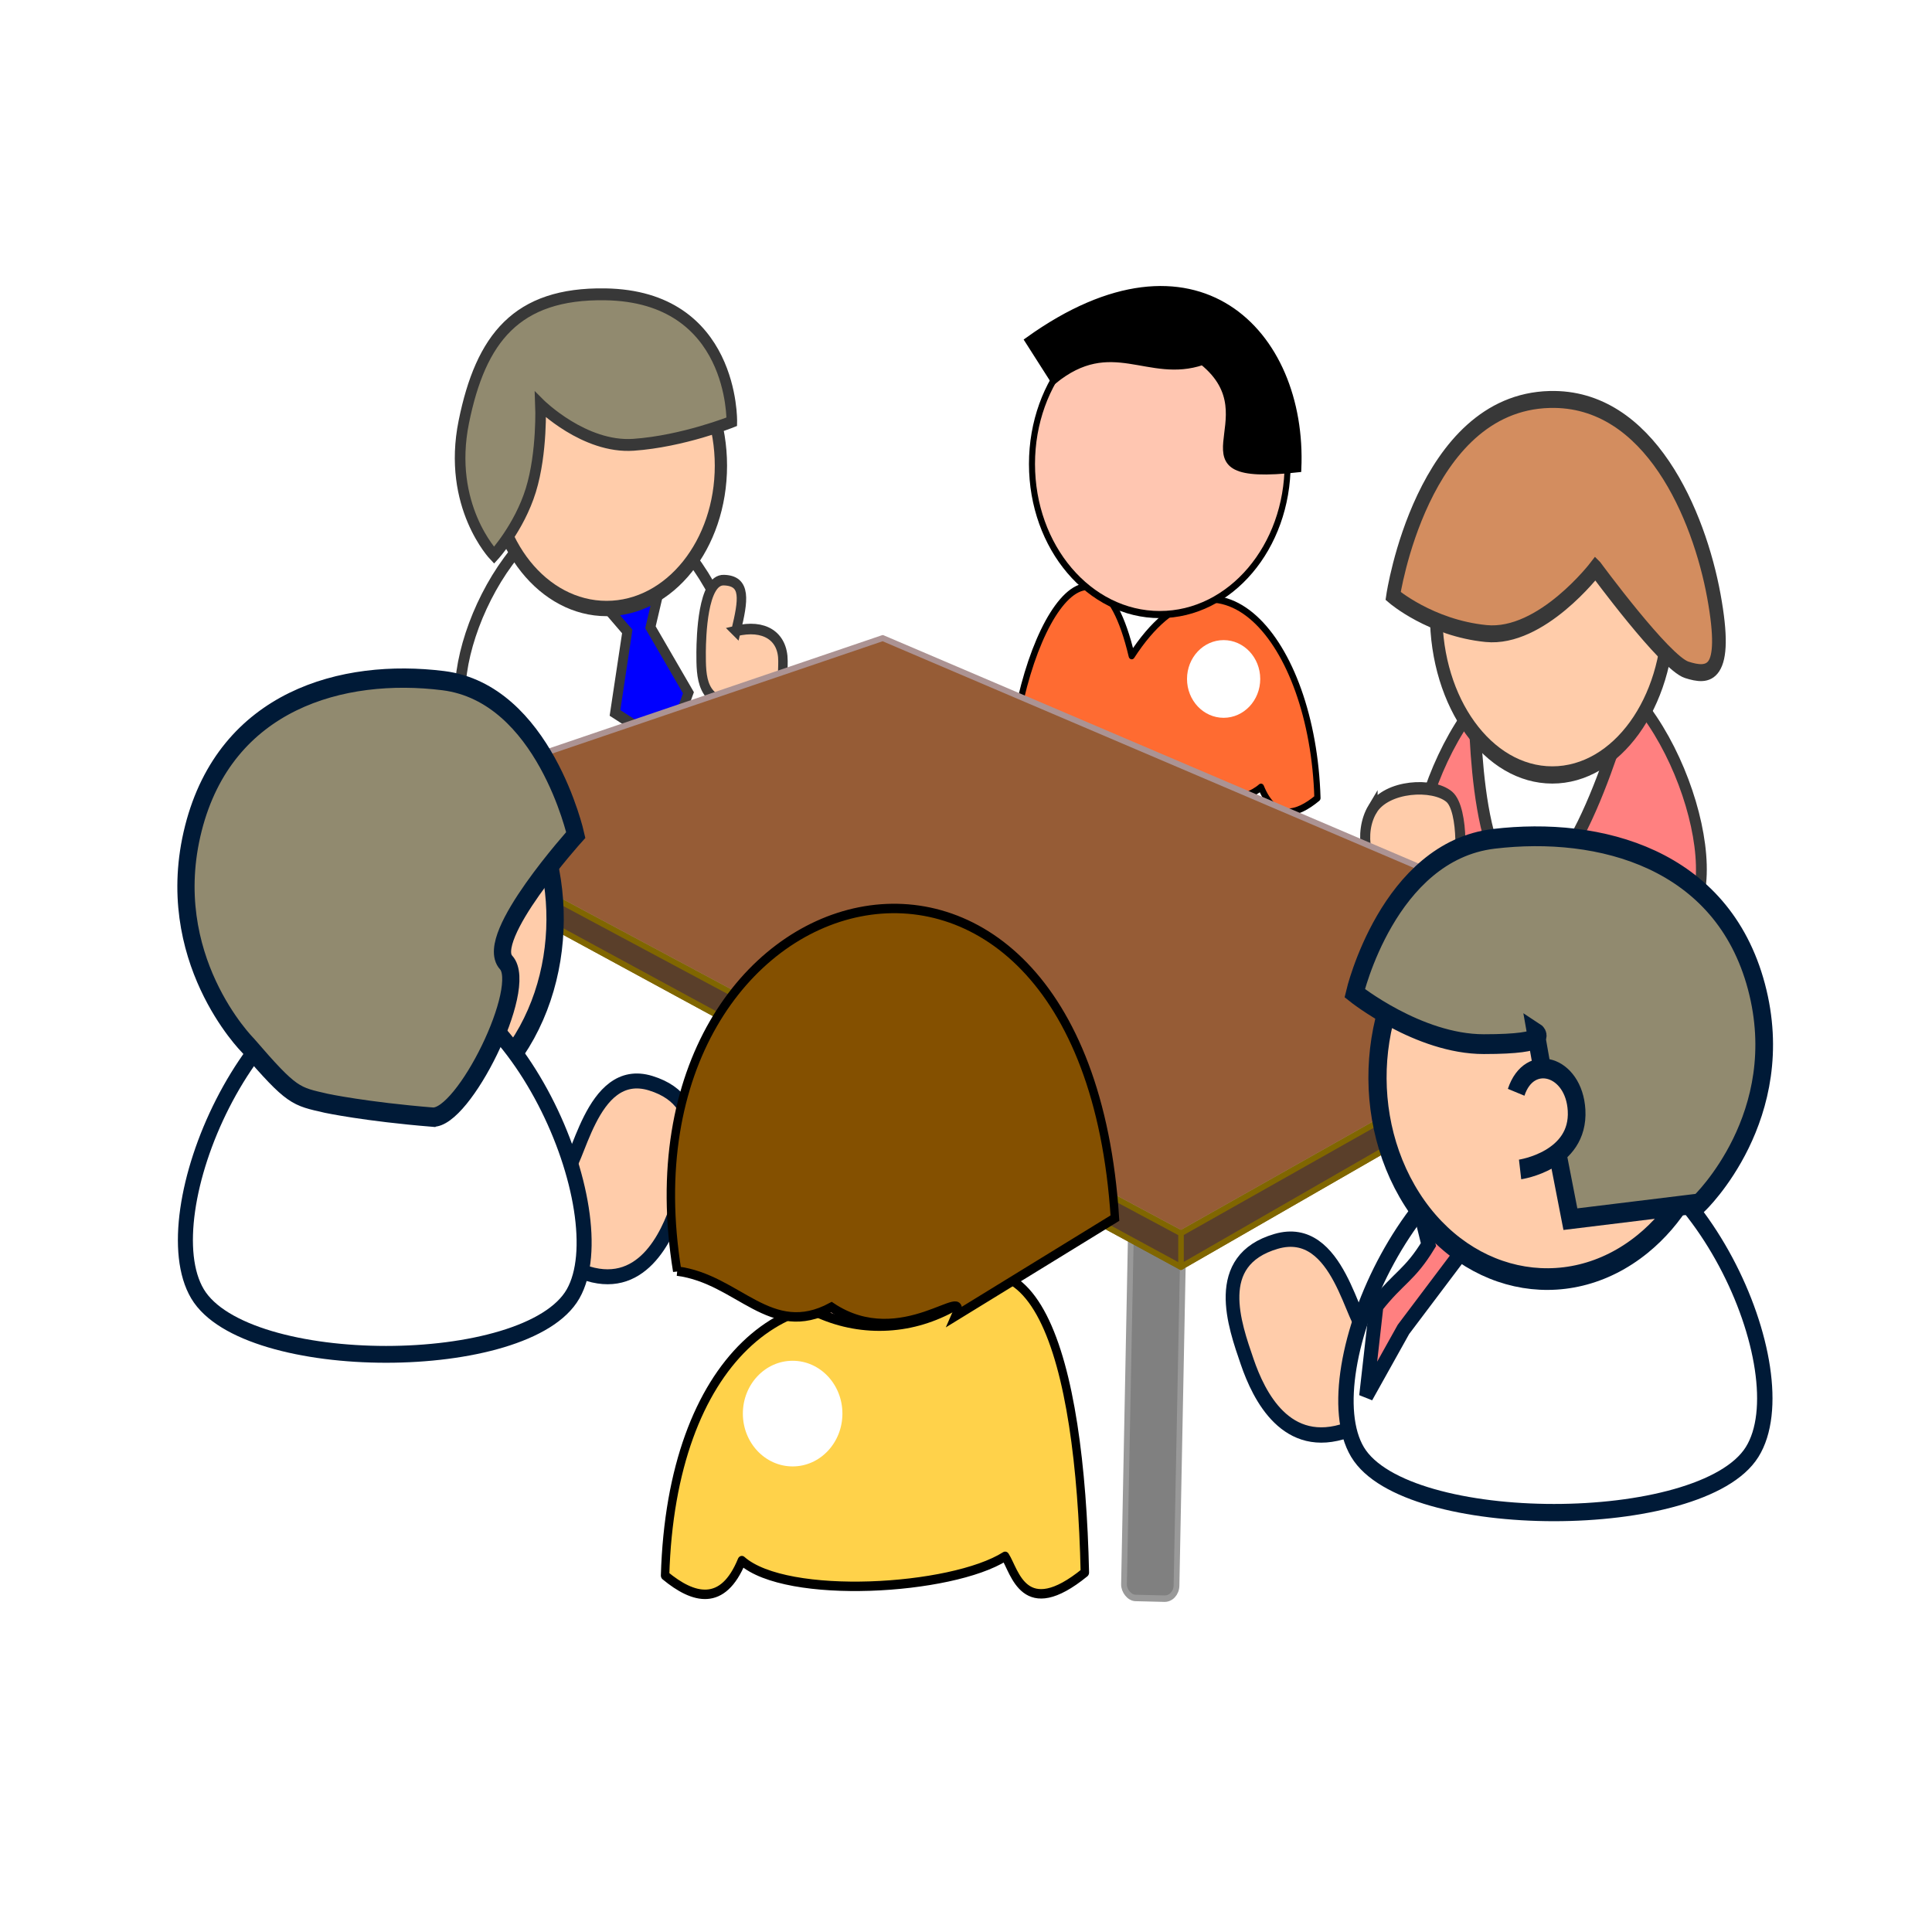 <?xml version="1.0" encoding="UTF-8" standalone="no"?>
<!-- Created with Inkscape (http://www.inkscape.org/) -->

<svg
   xmlns:dc="http://purl.org/dc/elements/1.1/"
   xmlns:cc="http://creativecommons.org/ns#"
   xmlns:rdf="http://www.w3.org/1999/02/22-rdf-syntax-ns#"
   xmlns:svg="http://www.w3.org/2000/svg"
   xmlns="http://www.w3.org/2000/svg"
   xmlns:sodipodi="http://sodipodi.sourceforge.net/DTD/sodipodi-0.dtd"
   xmlns:inkscape="http://www.inkscape.org/namespaces/inkscape"
   width="32px"
   height="32px"
   id="svg30072"
   version="1.1"
   inkscape:version="0.48.2 r9819"
   sodipodi:docname="New document 103">
  <defs
     id="defs30074">
    <filter
       color-interpolation-filters="sRGB"
       inkscape:collect="always"
       id="filter5371-0-8"
       x="-1.075"
       width="3.151"
       y="-1.075"
       height="3.151">
      <feGaussianBlur
         inkscape:collect="always"
         stdDeviation="19.682"
         id="feGaussianBlur5373-2-0" />
    </filter>
    <filter
       color-interpolation-filters="sRGB"
       inkscape:collect="always"
       id="filter5371-2-3"
       x="-1.075"
       width="3.151"
       y="-1.075"
       height="3.151">
      <feGaussianBlur
         inkscape:collect="always"
         stdDeviation="19.682"
         id="feGaussianBlur5373-4-4" />
    </filter>
  </defs>
  <sodipodi:namedview
     id="base"
     pagecolor="#ffffff"
     bordercolor="#666666"
     borderopacity="1.0"
     inkscape:pageopacity="0.0"
     inkscape:pageshadow="2"
     inkscape:zoom="1.8473111"
     inkscape:cx="16"
     inkscape:cy="16"
     inkscape:current-layer="layer1"
     showgrid="true"
     inkscape:grid-bbox="true"
     inkscape:document-units="px"
     inkscape:window-width="483"
     inkscape:window-height="424"
     inkscape:window-x="67"
     inkscape:window-y="41"
     inkscape:window-maximized="0" />
  <g
     id="layer1"
     inkscape:label="Layer 1"
     inkscape:groupmode="layer">
    <g
       id="g22166"
       transform="matrix(0.025,0,0,0.028,2.934,4.737)"
       inkscape:export-filename="/Users/Emanuele/Documents/Progetto Liquid Feedback GitHub Wiki/BOX PROPOSTE DESIGN.png"
       inkscape:export-xdpi="170.1348"
       inkscape:export-ydpi="170.1348">
      <g
         style="display:inline"
         transform="translate(101.73,-40.043)"
         id="layer1-42"
         inkscape:label="fond" />
      <g
         transform="translate(-209.698,-124.823)"
         inkscape:label="personnages1"
         id="layer4" />
      <g
         transform="translate(-209.698,-124.823)"
         style="display:inline"
         inkscape:label="table"
         id="layer3" />
      <g
         transform="translate(-209.698,-124.823)"
         inkscape:label="personnages2"
         id="layer5-9">
        <g
           id="g3866">
          <g
             id="layer1-4"
             inkscape:label="Layer 1"
             transform="matrix(-0.456,0,0,0.456,1034.034,88.455)">
            <path
               sodipodi:nodetypes="cccccc"
               id="path2816-9"
               d="M 420.852,559.531 C 298.33,390.656 157.737,537.713 151.003,744.004 c 30.426,22.479 61.762,30.002 82.034,-14.203 47.661,37.78 224.081,28.374 281.351,-4.089 10.558,14.623 20.058,62.774 85.186,15.435 C 594.511,537.719 475.126,354.163 420.852,559.531 z"
               style="fill:#ff6b31;fill-opacity:1;stroke:#000000;stroke-width:9;stroke-linecap:round;stroke-linejoin:round;stroke-miterlimit:4;stroke-opacity:1;stroke-dasharray:none"
               inkscape:connector-curvature="0" />
            <path
               transform="matrix(2.422,0,0,2.295,-429.681,-803.539)"
               d="m 317.993,606.997 c 0,12.129 -9.832,21.961 -21.961,21.961 -12.129,0 -21.961,-9.832 -21.961,-21.961 0,-12.129 9.832,-21.961 21.961,-21.961 12.129,0 21.961,9.832 21.961,21.961 z"
               sodipodi:ry="21.960814"
               sodipodi:rx="21.960814"
               sodipodi:cy="606.99689"
               sodipodi:cx="296.03177"
               id="path5341-1"
               style="fill:#ffffff;fill-opacity:1;fill-rule:nonzero;stroke:none;filter:url(#filter5371-0-8)"
               sodipodi:type="arc" />
            <path
               transform="matrix(1,0,0,1.052,-59.97,9.054)"
               d="m 625.714,286.648 c 0,102.567 -83.147,185.714 -185.714,185.714 -102.567,0 -185.714,-83.147 -185.714,-185.714 0,-102.567 83.147,-185.714 185.714,-185.714 102.567,0 185.714,83.147 185.714,185.714 z"
               sodipodi:ry="185.71428"
               sodipodi:rx="185.71428"
               sodipodi:cy="286.64789"
               sodipodi:cx="440"
               id="path2818-2"
               style="fill:#ffc6b1;fill-opacity:1;fill-rule:evenodd;stroke:#000000;stroke-width:8.775;stroke-linecap:butt;stroke-linejoin:miter;stroke-miterlimit:4;stroke-opacity:1;stroke-dasharray:none"
               sodipodi:type="arc" />
            <path
               sodipodi:nodetypes="ccccc"
               id="path5478-3"
               d="m 178.89,316.926 c 196.286,19.534 35.994,-64.722 139.137,-139.137 78.948,23.875 131.944,-36.662 216.159,24.846 l 37.269,-52.176 C 328.061,-5.498 170.162,140.377 178.89,316.926 z"
               style="fill:#000000;fill-opacity:1;stroke:#000000;stroke-width:9;stroke-linecap:butt;stroke-linejoin:miter;stroke-miterlimit:4;stroke-opacity:1;stroke-dasharray:none"
               inkscape:connector-curvature="0" />
          </g>
          <g
             transform="matrix(-2.223,0,0,2.457,2257.837,-669.953)"
             id="layer1-7-0"
             inkscape:label="Layer 1">
            <path
               sodipodi:nodetypes="cssz"
               id="path7471"
               d="m 509.034,412.369 c -27.838,0.79 -49.674,46.376 -39.376,61.835 10.297,15.459 70.722,15.459 80.566,0 9.844,-15.459 -12.446,-62.651 -41.19,-61.835 z"
               style="fill:#ff8080;fill-opacity:1;fill-rule:evenodd;stroke:#383838;stroke-width:3.222;stroke-linecap:butt;stroke-linejoin:miter;stroke-miterlimit:4;stroke-opacity:1;stroke-dasharray:none"
               inkscape:connector-curvature="0" />
            <path
               sodipodi:nodetypes="cczc"
               id="path7473"
               d="m 488.31,421.675 46.403,0 c 0,0 0.74,46.103 -15.797,46.103 -15.55,0 -30.606,-46.103 -30.606,-46.103 z"
               style="fill:#ffffff;fill-rule:evenodd;stroke:#383838;stroke-width:3.479;stroke-linecap:butt;stroke-linejoin:miter;stroke-miterlimit:4;stroke-opacity:1;stroke-dasharray:none"
               inkscape:connector-curvature="0" />
            <path
               transform="matrix(0.743,0,0,0.83,176.873,136.319)"
               sodipodi:open="true"
               sodipodi:end="6.2750861"
               sodipodi:start="0"
               d="m 496.963,320.73 c 0,25.731 -20.859,46.59 -46.59,46.59 -25.731,0 -46.59,-20.859 -46.59,-46.59 0,-25.731 20.859,-46.59 46.59,-46.59 25.584,0 46.382,20.63 46.589,46.213"
               sodipodi:ry="46.590309"
               sodipodi:rx="46.590309"
               sodipodi:cy="320.73038"
               sodipodi:cx="450.37299"
               id="path7475"
               style="fill:#ffccaa;fill-rule:evenodd;stroke:#383838;stroke-width:5;stroke-linecap:butt;stroke-linejoin:miter;stroke-miterlimit:4;stroke-opacity:1;stroke-dasharray:none"
               sodipodi:type="arc" />
            <path
               sodipodi:nodetypes="czcszsc"
               id="path7477"
               d="m 498.61,391.452 c 0,0 16.104,17.022 32.633,15.694 16.553,-1.33 27.705,-9.043 27.705,-9.043 0,0 -8.537,-46.539 -46.679,-47.309 -29.86,-0.625 -44.563,28.039 -48.921,47.309 -4.414,19.518 1.641,19.444 8.093,17.781 6.452,-1.663 27.169,-24.432 27.169,-24.432 z"
               style="fill:#d38d5f;fill-rule:evenodd;stroke:#383838;stroke-width:4.079;stroke-linecap:butt;stroke-linejoin:miter;stroke-miterlimit:4;stroke-opacity:1;stroke-dasharray:none"
               inkscape:connector-curvature="0" />
            <path
               sodipodi:nodetypes="cscczs"
               id="path8544"
               d="m 565.063,449.388 c 4.221,5.675 2.209,14.329 -4.491,19.312 -6.7,4.984 -15.567,4.422 -19.788,-1.253 l -0.063,-0.085 c -2.464,-3.38 -2.907,-17.882 1.479,-20.907 4.828,-3.33 18.642,-2.743 22.863,2.933 z"
               style="fill:#ffccaa;fill-rule:evenodd;stroke:#383838;stroke-width:3;stroke-linecap:butt;stroke-linejoin:miter;stroke-miterlimit:4;stroke-opacity:1;stroke-dasharray:none"
               inkscape:connector-curvature="0" />
          </g>
          <g
             transform="matrix(2.087,0,0,2.087,9.015,-350.399)"
             id="layer1-77"
             inkscape:label="Layer 1">
            <path
               sodipodi:nodetypes="cssz"
               id="path7363"
               d="m 229.969,289.154 c -29.168,0.828 -52.047,48.591 -41.257,64.788 10.789,16.197 74.1,16.197 84.414,0 10.314,-16.197 -13.041,-65.643 -43.157,-64.788 z"
               style="fill:#ffffff;fill-opacity:1;fill-rule:evenodd;stroke:#383838;stroke-width:3.375;stroke-linecap:butt;stroke-linejoin:miter;stroke-miterlimit:4;stroke-opacity:1;stroke-dasharray:none"
               inkscape:connector-curvature="0" />
            <path
               sodipodi:nodetypes="cccccccc"
               id="path7365"
               d="m 232.155,318.456 6.895,7.163 -3.895,23.092 16.969,9.765 6.35,-15.475 -12.062,-18.56 2.552,-9.697 -16.809,3.713 z"
               style="fill:#0000ff;fill-rule:evenodd;stroke:#383838;stroke-width:3.08;stroke-linecap:butt;stroke-linejoin:miter;stroke-miterlimit:4;stroke-opacity:1;stroke-dasharray:none"
               inkscape:connector-curvature="0" />
            <path
               transform="matrix(-0.779,0,0,0.869,583.33,-0.081)"
               sodipodi:open="true"
               sodipodi:end="6.2750861"
               sodipodi:start="0"
               d="m 496.963,320.73 c 0,25.731 -20.859,46.59 -46.59,46.59 -25.731,0 -46.59,-20.859 -46.59,-46.59 0,-25.731 20.859,-46.59 46.59,-46.59 25.584,0 46.382,20.63 46.589,46.213"
               sodipodi:ry="46.590309"
               sodipodi:rx="46.590309"
               sodipodi:cy="320.73038"
               sodipodi:cx="450.37299"
               id="path7367"
               style="fill:#ffccaa;fill-rule:evenodd;stroke:#383838;stroke-width:5;stroke-linecap:butt;stroke-linejoin:miter;stroke-miterlimit:4;stroke-opacity:1;stroke-dasharray:none"
               sodipodi:type="arc" />
            <path
               sodipodi:nodetypes="czcszczc"
               id="path7369"
               d="m 211.514,261.38 c 0,0 13.915,12.293 29.502,11.334 15.612,-0.961 31.223,-6.531 31.223,-6.531 0,0 0.864,-35.56 -40.202,-36.117 -28.163,-0.39 -39.483,12.515 -44.864,36.117 -5.437,23.849 9.589,37.844 9.589,37.844 0,0 7.99,-7.78 11.677,-18.442 3.688,-10.662 3.074,-24.206 3.074,-24.206 z"
               style="fill:#918a6f;fill-rule:evenodd;stroke:#383838;stroke-width:3.366;stroke-linecap:butt;stroke-linejoin:miter;stroke-miterlimit:4;stroke-opacity:1;stroke-dasharray:none"
               inkscape:connector-curvature="0" />
            <path
               sodipodi:nodetypes="cssccsc"
               id="path8552"
               d="m 273.565,325.481 c 8.91,-1.945 14.915,1.414 14.915,8.487 0,7.073 -0.691,12.717 -13.861,12.483 -12.245,-0.218 -12.124,-7.846 -12.124,-14.919 l 0,-0.105 c 0.04,-4.183 0.472,-20.52 7.209,-20.353 7.208,0.178 6.212,5.66 3.861,14.408 z"
               style="fill:#ffccaa;fill-rule:evenodd;stroke:#383838;stroke-width:3;stroke-linecap:butt;stroke-linejoin:miter;stroke-miterlimit:4;stroke-opacity:1;stroke-dasharray:none"
               inkscape:connector-curvature="0" />
          </g>
          <rect
             style="color:#000000;fill:#666666;fill-opacity:1;fill-rule:nonzero;stroke:#999999;stroke-width:3.139;stroke-linecap:round;stroke-linejoin:round;stroke-miterlimit:4;stroke-opacity:1;stroke-dasharray:none;stroke-dashoffset:0;marker:none;visibility:visible;display:inline;overflow:visible;enable-background:accumulate"
             id="rect3111"
             width="28.627"
             height="218.482"
             x="371.029"
             y="438.139"
             ry="6.46"
             transform="matrix(0.999,-0.033,0.033,0.999,0,0)" />
          <rect
             ry="7.849"
             y="616.45"
             x="856.249"
             height="265.444"
             width="34.781"
             id="rect3113"
             style="color:#000000;fill:#808080;fill-opacity:1;fill-rule:nonzero;stroke:#999999;stroke-width:3.813;stroke-linecap:round;stroke-linejoin:round;stroke-miterlimit:4;stroke-opacity:1;stroke-dasharray:none;stroke-dashoffset:0;marker:none;visibility:visible;display:inline;overflow:visible;enable-background:accumulate"
             transform="matrix(1,0.022,-0.022,1,0,0)" />
          <rect
             ry="6.851"
             y="461.367"
             x="1150.044"
             height="231.677"
             width="30.356"
             id="rect3115"
             style="color:#000000;fill:#666666;fill-opacity:1;fill-rule:nonzero;stroke:#999999;stroke-width:3.328;stroke-linecap:round;stroke-linejoin:round;stroke-miterlimit:4;stroke-opacity:1;stroke-dasharray:none;stroke-dashoffset:0;marker:none;visibility:visible;display:inline;overflow:visible;enable-background:accumulate"
             transform="matrix(0.997,0.076,-0.076,0.997,0,0)" />
          <g
             id="g3083"
             style="color:#000000;fill:#fce7cb;fill-opacity:1;fill-rule:nonzero;stroke:#806600;stroke-width:3.543;stroke-linecap:round;stroke-linejoin:round;stroke-miterlimit:4;stroke-opacity:1;stroke-dasharray:none;stroke-dashoffset:0;marker:none;visibility:visible;display:inline;overflow:visible;enable-background:accumulate"
             transform="translate(-200,297.143)">
            <path
               d="M 547.356,152.288 1074.734,407.925 1387.525,247.283 877.16,50.129 z"
               style="fill:#ac9393"
               id="path3807"
               inkscape:connector-curvature="0" />
            <path
               d="m 547.356,152.288 0,-16.242 329.804,-100.085 0,14.168 z"
               style="fill:#353564;fill-rule:evenodd;stroke:none"
               id="path3809"
               inkscape:connector-curvature="0" />
            <path
               d="m 877.16,50.129 510.365,197.154 0,-16.885 L 877.16,35.961 z"
               style="fill:#e9e9ff;fill-rule:evenodd;stroke:none"
               id="path3811"
               inkscape:connector-curvature="0" />
            <path
               d="M 547.356,136.046 1074.734,388.011 1387.525,230.398 877.16,35.961 z"
               style="fill:#965c36;fill-opacity:1;fill-rule:evenodd;stroke:#ac9393"
               id="path3813"
               inkscape:connector-curvature="0" />
            <path
               d="m 1074.734,407.925 0,-19.915 312.791,-157.612 0,16.885 z"
               style="fill:#5a3f2a;fill-opacity:1"
               id="path3815"
               inkscape:connector-curvature="0" />
            <path
               d="m 547.356,152.288 527.377,255.637 0,-19.915 -527.377,-251.965 z"
               style="fill:#5a3f2a;fill-opacity:1"
               id="path3817"
               inkscape:connector-curvature="0" />
          </g>
          <g
             style="display:inline"
             id="g3558"
             transform="matrix(2.948,0,0,2.948,-1958.186,647.064)">
            <path
               sodipodi:open="true"
               transform="matrix(0.779,0,0,0.869,433.18,-328.948)"
               sodipodi:end="9.7960519"
               sodipodi:start="3.7421048"
               d="m 411.934,294.404 c 14.54,-21.229 43.536,-26.652 64.766,-12.113 21.229,14.54 26.652,43.536 12.113,64.766 -14.54,21.229 -43.536,26.652 -64.766,12.113 -17.864,-12.235 -24.945,-35.165 -17.089,-55.342"
               sodipodi:ry="46.590309"
               sodipodi:rx="46.590309"
               sodipodi:cy="320.73038"
               sodipodi:cx="450.37299"
               id="path7439"
               style="fill:#ffccaa;fill-rule:evenodd;stroke:#001a37;stroke-width:5;stroke-linecap:butt;stroke-linejoin:miter;stroke-miterlimit:4;stroke-opacity:1;stroke-dasharray:none"
               sodipodi:type="arc" />
            <path
               sodipodi:nodetypes="czsszz"
               id="path8550"
               d="m 822.319,0.757 c 3.156,-0.576 5.838,-21.682 19.471,-17.945 13.913,3.814 8.854,16.814 6.177,24.148 -2.503,6.857 -8.377,18.084 -21.441,13.717 -11.344,-3.792 -17.888,-24.541 -12.729,-25.792 5.442,-1.321 5.366,6.448 8.522,5.872 z"
               style="fill:#ffccaa;fill-rule:evenodd;stroke:#001a37;stroke-width:3;stroke-linecap:butt;stroke-linejoin:miter;stroke-miterlimit:4;stroke-opacity:1;stroke-dasharray:none"
               inkscape:connector-curvature="0" />
            <path
               sodipodi:nodetypes="cssz"
               id="path7435"
               d="m 781.207,-39.712 c -29.168,0.828 -52.047,48.591 -41.257,64.788 10.789,16.197 74.1,16.197 84.414,0 10.314,-16.197 -13.041,-65.643 -43.157,-64.788 z"
               style="fill:#ffffff;fill-opacity:1;fill-rule:evenodd;stroke:#001a37;stroke-width:3.375;stroke-linecap:butt;stroke-linejoin:miter;stroke-miterlimit:4;stroke-opacity:1;stroke-dasharray:none"
               inkscape:connector-curvature="0" />
            <path
               sodipodi:nodetypes="szczzccs"
               id="path7441"
               d="m 792.723,-10.381 c 6.967,0.508 21.711,-26.026 16.584,-31.026 -5.126,-5 15.656,-25.583 15.656,-25.583 0,0 -7.119,-28.444 -29.786,-30.972 -22.634,-2.524 -48.848,3.929 -56.153,29.636 -7.391,26.008 12.212,43.514 12.212,43.514 10.05,10.409 10.724,10.231 17.687,11.663 0,0 8.799,1.675 23.8,2.769 z"
               style="fill:#918a6f;fill-rule:evenodd;stroke:#001a37;stroke-width:3.873;stroke-linecap:butt;stroke-linejoin:miter;stroke-miterlimit:4;stroke-opacity:1;stroke-dasharray:none"
               inkscape:connector-curvature="0" />
          </g>
          <g
             id="g3613"
             transform="matrix(0.62,0,0,0.62,1167.011,756.166)">
            <g
               transform="translate(-1173.65,-531.978)"
               inkscape:label="Layer 1"
               id="layer1-9">
              <path
                 inkscape:connector-curvature="0"
                 style="fill:#ffd24a;fill-opacity:1;stroke:#000000;stroke-width:9;stroke-linecap:round;stroke-linejoin:round;stroke-miterlimit:4;stroke-opacity:1;stroke-dasharray:none"
                 d="m 415.137,496.674 c -131.093,-48.875 -257.4,41.039 -264.135,247.33 30.426,22.479 61.762,30.002 82.034,-14.203 47.661,37.78 224.081,28.374 281.351,-4.089 10.558,14.623 20.058,62.774 85.186,15.435 C 594.511,537.719 546.555,377.02 415.137,496.674 z"
                 id="path2816-8"
                 sodipodi:nodetypes="cccccc" />
              <path
                 sodipodi:type="arc"
                 style="fill:#ffffff;fill-opacity:1;fill-rule:nonzero;stroke:none;filter:url(#filter5371-2-3)"
                 id="path5341-4"
                 sodipodi:cx="296.03177"
                 sodipodi:cy="606.99689"
                 sodipodi:rx="21.960814"
                 sodipodi:ry="21.960814"
                 d="m 317.993,606.997 c 0,12.129 -9.832,21.961 -21.961,21.961 -12.129,0 -21.961,-9.832 -21.961,-21.961 0,-12.129 9.832,-21.961 21.961,-21.961 12.129,0 21.961,9.832 21.961,21.961 z"
                 transform="matrix(2.422,0,0,2.295,-429.681,-803.539)" />
              <path
                 sodipodi:type="arc"
                 style="fill:#ffc6b1;fill-opacity:1;fill-rule:evenodd;stroke:#000000;stroke-width:8.775;stroke-linecap:butt;stroke-linejoin:miter;stroke-miterlimit:4;stroke-opacity:1;stroke-dasharray:none"
                 id="path2818-0"
                 sodipodi:cx="440"
                 sodipodi:cy="286.64789"
                 sodipodi:rx="185.71428"
                 sodipodi:ry="185.71428"
                 d="m 625.714,286.648 c 0,102.567 -83.147,185.714 -185.714,185.714 -102.567,0 -185.714,-83.147 -185.714,-185.714 0,-102.567 83.147,-185.714 185.714,-185.714 102.567,0 185.714,83.147 185.714,185.714 z"
                 transform="matrix(1,0,0,1.052,-59.97,9.054)" />
              <path
                 inkscape:connector-curvature="0"
                 style="fill:#845000;fill-opacity:1;stroke:#000000;stroke-width:9;stroke-linecap:butt;stroke-linejoin:miter;stroke-miterlimit:4;stroke-opacity:1;stroke-dasharray:none"
                 d="m 163.982,453.578 c 65.427,7.472 99.426,66.025 164.853,34.409 75.144,45.102 149.239,-25.189 132.554,8.446 L 631.706,403.015 C 599.002,-55.812 93.14,65.839 163.982,453.578 z"
                 id="path5478-8"
                 sodipodi:nodetypes="ccccc" />
            </g>
          </g>
          <g
             id="g3646"
             transform="translate(-45.714,-2.857)">
            <path
               sodipodi:nodetypes="czsszz"
               id="path8550-7"
               d="m 1043.776,745.74 c -9.772,-1.698 -18.08,-63.925 -60.299,-52.906 -43.085,11.245 -27.419,49.573 -19.13,71.196 7.751,20.216 25.943,53.315 66.399,40.442 35.13,-11.179 55.397,-72.352 39.42,-76.043 -16.854,-3.894 -16.618,19.009 -26.39,17.311 z"
               style="fill:#ffccaa;fill-rule:evenodd;stroke:#001a37;stroke-width:9.065;stroke-linecap:butt;stroke-linejoin:miter;stroke-miterlimit:4;stroke-opacity:1;stroke-dasharray:none"
               inkscape:connector-curvature="0" />
            <path
               sodipodi:nodetypes="cssz"
               id="path7435-8"
               d="m 1171.091,626.425 c 90.327,2.441 161.179,143.26 127.766,191.014 -33.412,47.753 -229.475,47.753 -261.416,0 -31.942,-47.753 40.384,-193.534 133.65,-191.014 z"
               style="fill:#ffffff;fill-opacity:1;fill-rule:evenodd;stroke:#001a37;stroke-width:10.199;stroke-linecap:butt;stroke-linejoin:miter;stroke-miterlimit:4;stroke-opacity:1;stroke-dasharray:none"
               inkscape:connector-curvature="0" />
            <path
               sodipodi:nodetypes="cccccccc"
               id="path7437"
               d="m 1128.607,677.103 -21.351,21.118 -39.367,46.652 -24.693,39.505 6.765,-53.482 c 14.894,-16.905 22.045,-17.909 34.496,-36.149 l -7.903,-28.59 z"
               style="fill:#ff8080;fill-rule:evenodd;stroke:#001a37;stroke-width:9.305;stroke-linecap:butt;stroke-linejoin:miter;stroke-miterlimit:4;stroke-opacity:1;stroke-dasharray:none"
               inkscape:connector-curvature="0" />
            <path
               sodipodi:open="true"
               transform="matrix(-2.411,0,0,2.563,2248.867,-226.319)"
               sodipodi:end="9.7960519"
               sodipodi:start="3.7421048"
               d="m 411.934,294.404 c 14.54,-21.229 43.536,-26.652 64.766,-12.113 21.229,14.54 26.652,43.536 12.113,64.766 -14.54,21.229 -43.536,26.652 -64.766,12.113 -17.864,-12.235 -24.945,-35.165 -17.089,-55.342"
               sodipodi:ry="46.590309"
               sodipodi:rx="46.590309"
               sodipodi:cy="320.73038"
               sodipodi:cx="450.37299"
               id="path7439-0"
               style="fill:#ffccaa;fill-rule:evenodd;stroke:#001a37;stroke-width:5;stroke-linecap:butt;stroke-linejoin:miter;stroke-miterlimit:4;stroke-opacity:1;stroke-dasharray:none"
               sodipodi:type="arc" />
            <path
               sodipodi:nodetypes="czczzcccc"
               id="path7441-7"
               d="m 1155.567,569.426 c 0,0 11.588,6.726 -34.447,6.726 -43.297,0 -85.536,-30.149 -85.536,-30.149 0,0 22.045,-83.862 92.242,-91.315 70.092,-7.442 151.274,11.583 173.897,87.374 22.887,76.678 -37.819,128.29 -37.819,128.29 l -85.424,9.336 -11.699,-53.67 z"
               style="fill:#918a6f;fill-rule:evenodd;stroke:#001a37;stroke-width:11.703;stroke-linecap:butt;stroke-linejoin:miter;stroke-miterlimit:4;stroke-opacity:1;stroke-dasharray:none"
               inkscape:connector-curvature="0" />
            <path
               sodipodi:nodetypes="csc"
               id="path7443"
               d="m 1142.545,604.634 c 8.801,-23.733 38.372,-15.642 40.027,10.633 1.886,29.939 -37.42,35.01 -37.42,35.01"
               style="fill:#ffccaa;fill-opacity:1;fill-rule:evenodd;stroke:#001a37;stroke-width:11.703;stroke-linecap:butt;stroke-linejoin:miter;stroke-miterlimit:4;stroke-opacity:1"
               inkscape:connector-curvature="0" />
          </g>
        </g>
      </g>
      <g
         transform="translate(-209.698,-124.823)"
         inkscape:label="travail"
         id="layer2" />
    </g>
  </g>
</svg>
